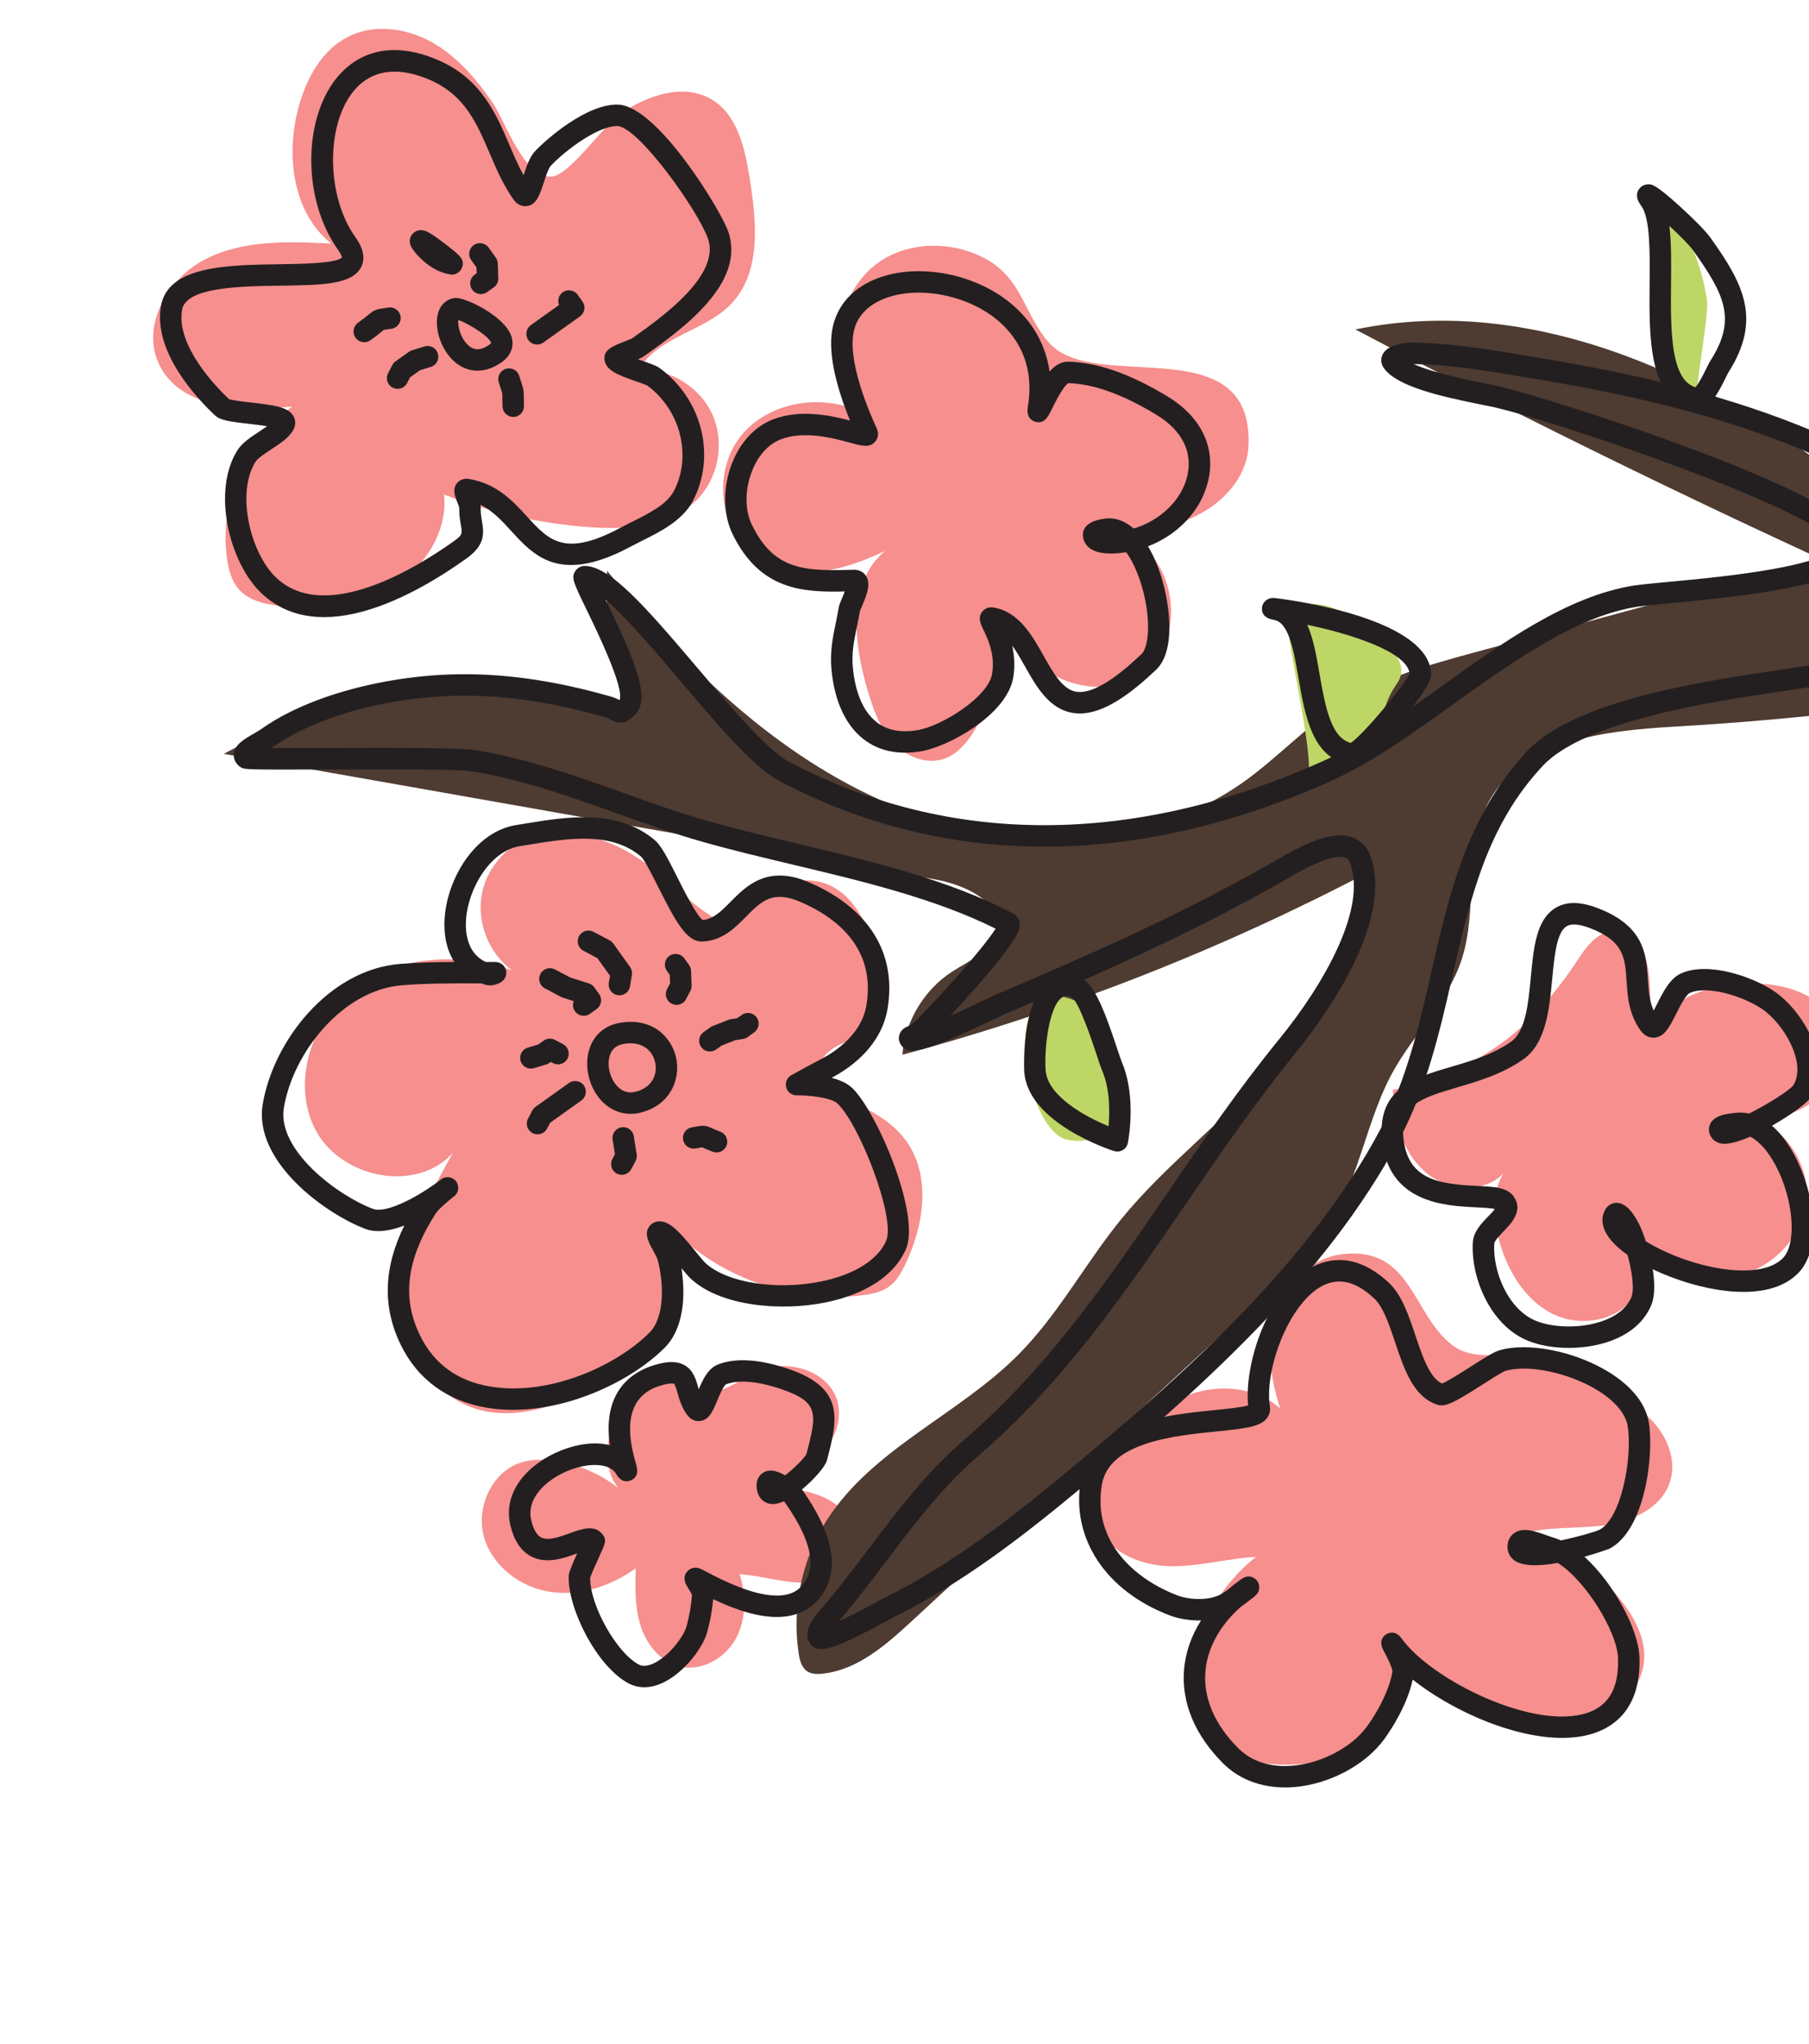 <svg width="77" height="87" viewBox="0 0 77 87" fill="none" xmlns="http://www.w3.org/2000/svg">
<path d="M20.971 4.377C20.272 3.358 19.445 2.389 18.365 1.788C17.285 1.187 15.913 1.006 14.812 1.566C13.694 2.134 13.043 3.343 12.711 4.551C12.153 6.588 12.449 9.049 14.098 10.368C12.283 10.277 10.372 10.206 8.751 11.028C7.129 11.85 5.978 13.899 6.781 15.53C7.713 17.424 10.339 17.503 12.44 17.307C10.434 18.739 9.321 21.329 9.661 23.771C9.727 24.247 9.855 24.737 10.176 25.095C10.62 25.593 11.334 25.734 11.998 25.798C13.593 25.952 15.273 25.806 16.661 25.005C18.049 24.203 19.073 22.643 18.898 21.05C20.89 21.82 22.998 22.291 25.129 22.443C26.727 22.556 28.504 22.423 29.643 21.296C30.572 20.378 30.86 18.871 30.334 17.674C29.808 16.478 28.504 15.671 27.199 15.734C28.001 14.322 29.991 14.112 31.117 12.942C32.409 11.6 32.205 9.462 31.915 7.623C31.713 6.344 31.407 4.903 30.297 4.236C29.123 3.531 27.588 4.045 26.452 4.811C25.712 5.31 24.273 7.416 23.523 7.511C22.326 7.664 21.51 5.164 20.971 4.377Z" fill="#F68F8D"/>
<path d="M37.225 11.3C35.291 12.845 35.237 16.195 37.12 17.803C35.395 16.679 32.827 16.955 31.536 18.558C30.245 20.161 30.645 22.903 32.44 23.91C34.03 24.8 36.031 24.244 37.672 23.452C36.054 24.805 36.326 27.343 36.923 29.364C37.154 30.145 37.424 30.941 37.96 31.554C38.496 32.167 39.362 32.558 40.139 32.315C40.931 32.067 41.398 31.273 41.791 30.543C42.432 29.353 43.083 28.133 43.284 26.797C43.858 29.009 47.018 30.016 48.767 28.544C50.516 27.071 50.062 23.787 47.979 22.843C49.114 22.605 50.271 22.358 51.268 21.766C52.264 21.173 53.087 20.163 53.141 19.005C53.378 13.915 46.651 16.767 44.687 14.626C43.606 13.448 43.538 11.901 41.981 11.033C40.528 10.225 38.551 10.24 37.225 11.3Z" fill="#F68F8D"/>
<path d="M25.991 35.906C25.035 35.518 23.977 35.262 22.971 35.497C21.764 35.778 20.765 36.806 20.518 38.02C20.272 39.234 20.79 40.571 21.791 41.301C19.603 40.556 17.032 40.657 15.153 42.002C13.273 43.347 12.357 46.077 13.441 48.119C14.526 50.16 17.737 50.803 19.273 49.076C18.27 50.872 17.303 52.773 17.199 54.827C17.094 56.881 18.08 59.128 19.994 59.88C21.588 60.506 23.401 59.981 24.938 59.226C26.282 58.565 27.58 57.69 28.367 56.416C29.154 55.141 29.32 53.4 28.458 52.175C30.534 54.356 33.66 55.489 36.652 55.144C37.082 55.095 37.527 55.009 37.871 54.746C38.176 54.513 38.369 54.166 38.535 53.821C39.346 52.133 39.652 49.975 38.513 48.488C37.791 47.546 36.639 47.062 35.555 46.579C35.295 46.463 35.02 46.332 34.87 46.089C34.523 45.527 35.066 44.815 35.655 44.516C36.244 44.216 36.959 44.054 37.33 43.507C37.656 43.024 37.608 42.388 37.531 41.811C37.284 39.928 36.443 37.65 34.551 37.485C33.498 37.393 32.798 38.013 32.058 38.645C30.92 39.617 31.457 39.767 30.284 39.008C28.753 38.017 27.788 36.636 25.991 35.906Z" fill="#F68F8D"/>
<path d="M27.161 59.179C26.503 59.645 26.096 60.406 25.926 61.194C25.733 62.084 25.897 63.165 26.672 63.642C25.849 62.883 24.799 62.373 23.694 62.196C23.18 62.114 22.643 62.103 22.149 62.267C20.924 62.675 20.254 64.174 20.599 65.418C20.945 66.662 22.139 67.567 23.416 67.762C24.692 67.957 26.011 67.517 27.058 66.762C27.037 67.584 27.017 68.425 27.267 69.208C27.517 69.992 28.091 70.722 28.887 70.931C29.811 71.174 30.826 70.625 31.298 69.793C31.771 68.962 31.767 67.924 31.483 67.012C32.395 67.068 33.283 67.371 34.197 67.37C35.111 67.369 36.131 66.942 36.399 66.069C36.652 65.242 36.108 64.34 35.365 63.898C34.622 63.456 33.729 63.366 32.868 63.285C33.611 62.91 34.371 62.523 34.943 61.918C35.515 61.313 35.872 60.435 35.641 59.635C35.316 58.509 33.929 57.967 32.781 58.206C31.798 58.411 31.107 59.257 30.117 59.256C28.954 59.257 28.379 58.318 27.161 59.179Z" fill="#F68F8D"/>
<path d="M57.111 53.392C55.77 53.557 54.684 54.689 54.283 55.978C53.882 57.268 54.071 58.676 54.493 59.959C53.549 59.112 52.132 58.923 50.913 59.274C49.694 59.625 48.657 60.45 47.828 61.411C46.974 62.403 46.285 63.776 46.782 64.987C47.246 66.12 48.588 66.648 49.813 66.67C51.037 66.693 52.238 66.339 53.461 66.274C51.9 67.51 50.858 69.381 50.63 71.359C50.542 72.117 50.581 72.926 50.971 73.582C51.586 74.617 52.895 75.001 54.095 75.093C55.673 75.213 57.365 74.938 58.567 73.908C59.769 72.878 60.277 70.955 59.38 69.651C60.882 71.17 62.785 72.288 64.843 72.861C66.66 73.367 69.079 73.168 69.802 71.426C70.52 69.697 69.02 67.89 67.575 66.7C66.735 66.009 65.781 65.318 64.694 65.321C65.834 64.959 67.066 65.089 68.253 64.938C69.439 64.786 70.724 64.209 71.086 63.069C71.376 62.152 70.96 61.13 70.287 60.443C69.615 59.757 68.723 59.337 67.851 58.932C66.684 58.39 65.556 57.932 64.276 57.751C63.451 57.634 62.559 57.818 61.848 57.286C60.099 55.977 60.107 53.025 57.111 53.392Z" fill="#F68F8D"/>
<path d="M59.289 46.397C59.329 47.653 59.673 48.974 60.596 49.827C61.518 50.681 63.126 50.856 63.994 49.948C63.49 50.761 63.549 51.807 63.791 52.733C64.136 54.046 64.884 55.333 66.1 55.935C67.317 56.538 69.03 56.214 69.657 55.01C70.225 53.919 69.774 52.599 69.318 51.456C69.829 53.165 71.547 54.462 73.329 54.392C75.112 54.322 76.755 52.821 76.896 51.043C77.037 49.265 75.573 47.487 73.793 47.371C75.012 47.807 76.487 47.581 77.409 46.674C78.332 45.766 78.553 44.174 77.782 43.134C77.046 42.139 75.68 41.848 74.443 41.865C72.833 41.887 71.286 42.411 70.273 43.703C70.14 42.585 70.606 39.948 68.864 39.68C67.863 39.526 67.36 40.594 66.868 41.291C64.854 44.144 62.756 45.586 59.289 46.397Z" fill="#F68F8D"/>
<path d="M79.6 21.34C73.459 16.266 65.494 12.412 57.692 14.024C64.194 17.453 70.789 20.706 77.466 23.777C72.579 25.106 67.691 26.434 62.803 27.762C60.83 28.299 58.821 28.851 57.099 29.955C55.598 30.917 54.379 32.26 52.925 33.292C48.642 36.334 42.705 36.288 37.871 34.23C33.037 32.172 29.152 28.373 25.839 24.296C25.727 26.396 26.087 28.52 26.884 30.467C21.2 28.631 14.772 29.233 9.526 32.091C19.606 33.87 29.687 35.649 39.767 37.429C41.034 37.652 42.665 38.366 42.416 39.628C42.246 40.491 41.274 40.88 40.535 41.356C39.335 42.128 38.526 43.476 38.409 44.897C45.335 43.034 52.053 40.395 58.396 37.048C57.596 40.236 56.023 43.228 53.851 45.696C51.94 47.866 49.586 49.624 47.754 51.862C46.222 53.733 45.075 55.916 43.376 57.636C40.827 60.218 37.136 61.659 35.189 64.72C34.132 66.383 33.7 68.432 33.995 70.38C34.038 70.668 34.116 70.983 34.358 71.144C34.543 71.267 34.782 71.27 35.002 71.247C36.502 71.092 37.721 70.015 38.828 68.991C43.815 64.378 48.803 59.764 53.79 55.151C54.88 54.143 55.985 53.117 56.75 51.845C57.904 49.929 58.2 47.602 59.279 45.643C60.181 44.007 61.612 42.656 62.203 40.884C62.935 38.686 62.274 36.114 63.395 34.087C64.835 31.484 68.344 31.102 71.314 30.929C82.129 30.302 92.866 28.352 103.212 25.138C104.043 24.88 104.907 24.593 105.52 23.973C106.894 22.582 106.406 20.251 105.604 18.467C104.832 16.75 104.598 13.392 102.555 13.755C100.036 14.204 97.38 15.736 94.828 16.378C92.157 17.049 89.454 17.596 86.807 18.362C86.083 18.571 79.656 21.387 79.6 21.34Z" fill="#4E3B31"/>
<path d="M72.224 17.002C71.636 16.257 71.189 15.402 70.915 14.494C70.53 13.223 69.8 9.678 70.855 8.743C71.876 9.771 72.439 11.353 72.658 12.768C72.754 13.393 72.1 16.846 72.224 17.002Z" fill="#BED665"/>
<path d="M59.253 27.645C59.502 27.962 59.724 28.36 59.625 28.752C59.571 28.965 59.428 29.143 59.311 29.33C58.949 29.91 58.827 30.605 58.537 31.224C57.988 32.392 56.801 33.236 55.517 33.37C56.277 33.291 54.616 26.889 54.839 26.391C55.616 24.657 58.486 26.672 59.253 27.645Z" fill="#BED665"/>
<path d="M45.429 48.517C43.629 48.159 42.412 41.324 45.628 42.544C47.893 43.403 48.619 49.151 45.429 48.517Z" fill="#BED665"/>
<path d="M68.162 57.205C69.192 56.934 69.934 56.37 70.272 55.593C70.451 55.182 70.44 54.604 70.348 54.031C72.276 54.947 75.241 55.58 76.57 54.163C77.551 53.116 77.249 50.812 76.39 49.19C76.106 48.654 75.778 48.226 75.424 47.92C76.227 47.466 76.956 46.931 77.114 46.67C78.009 45.196 76.755 43.029 75.499 42.184C74.592 41.575 72.71 40.917 71.551 41.438C71.079 41.65 70.785 42.237 70.525 42.755C70.486 42.834 70.438 42.929 70.39 43.019C70.204 42.609 70.175 42.166 70.145 41.702C70.074 40.628 69.995 39.411 67.989 38.651C67.243 38.368 66.656 38.37 66.195 38.657C65.391 39.157 65.279 40.335 65.16 41.582C65.052 42.726 64.939 43.908 64.313 44.347C63.531 44.895 62.632 45.159 61.763 45.414C60.233 45.862 58.651 46.326 58.82 48.436C59.042 51.211 61.495 51.329 62.812 51.393C63.087 51.406 63.445 51.423 63.628 51.466C63.559 51.56 63.431 51.693 63.345 51.781C63.05 52.086 62.715 52.432 62.69 52.894C62.607 54.411 63.437 56.379 64.97 57.045C65.736 57.378 66.826 57.469 67.816 57.282C67.935 57.26 68.05 57.234 68.162 57.205ZM69.277 53.42C69.468 54.111 69.579 54.898 69.435 55.229C69.098 56.005 68.17 56.286 67.647 56.386C66.84 56.538 65.932 56.468 65.334 56.208C64.181 55.707 63.537 54.123 63.602 52.943C63.608 52.822 63.845 52.578 64.001 52.416C64.322 52.085 64.858 51.531 64.429 50.931C64.153 50.544 63.609 50.518 62.857 50.482C61.175 50.401 59.877 50.193 59.73 48.363C59.626 47.051 60.4 46.765 62.02 46.29C62.916 46.027 63.932 45.729 64.837 45.095C65.809 44.414 65.947 42.956 66.07 41.669C66.162 40.698 66.257 39.694 66.678 39.432C66.878 39.306 67.211 39.332 67.666 39.504C69.123 40.057 69.17 40.772 69.235 41.762C69.277 42.417 69.326 43.159 69.828 43.862C70.037 44.155 70.289 44.181 70.421 44.171C70.855 44.137 71.069 43.708 71.342 43.164C71.495 42.859 71.75 42.349 71.926 42.27C72.693 41.923 74.227 42.429 74.99 42.942C75.918 43.565 76.913 45.244 76.334 46.197C76.155 46.434 75.225 47.014 74.449 47.403C74.234 47.354 74.015 47.347 73.795 47.381C73.296 47.43 73.014 47.538 72.858 47.741C72.763 47.864 72.723 48.016 72.747 48.167C72.788 48.428 72.983 48.624 73.254 48.677C73.534 48.733 73.993 48.604 74.498 48.386C74.876 48.577 75.258 49.003 75.584 49.618C76.339 51.043 76.492 52.912 75.905 53.539C75.012 54.492 72.465 54.081 70.617 53.154C70.402 53.046 70.215 52.941 70.053 52.84C69.953 52.533 69.852 52.281 69.778 52.131C69.572 51.711 69.238 51.209 68.818 51.203C68.608 51.2 68.419 51.314 68.316 51.51C68.14 51.842 68.028 52.528 69.249 53.4C69.258 53.407 69.268 53.413 69.277 53.42Z" fill="#231F20"/>
<path d="M19.35 11.674C19.494 11.636 19.618 11.528 19.669 11.381C19.787 11.043 19.571 10.873 19.049 10.462C18.89 10.337 18.495 10.033 18.252 9.898C17.849 9.675 17.625 9.876 17.548 9.972C17.279 10.307 17.578 10.644 17.756 10.846C17.99 11.11 18.483 11.57 19.158 11.682C19.223 11.693 19.289 11.69 19.35 11.674ZM18.098 10.543L18.096 10.544L18.098 10.543Z" fill="#231F20"/>
<path d="M21.963 17.733C22.165 17.68 22.31 17.494 22.303 17.277C22.298 17.097 22.297 16.977 22.296 16.891C22.293 16.622 22.285 16.573 22.199 16.31C22.175 16.237 22.143 16.14 22.101 16.002C22.027 15.761 21.776 15.627 21.53 15.7C21.29 15.774 21.154 16.03 21.229 16.271C21.273 16.416 21.306 16.517 21.331 16.593C21.382 16.747 21.382 16.747 21.383 16.899C21.384 16.99 21.385 17.116 21.391 17.306C21.399 17.558 21.61 17.756 21.862 17.747C21.897 17.747 21.931 17.741 21.963 17.733Z" fill="#231F20"/>
<path d="M23.868 45.293C23.987 45.262 24.093 45.183 24.155 45.065C24.273 44.843 24.188 44.566 23.965 44.449L23.621 44.266C23.468 44.185 23.282 44.198 23.142 44.298L22.919 44.458L22.463 44.598C22.222 44.672 22.087 44.927 22.161 45.168C22.235 45.409 22.494 45.541 22.731 45.47L23.258 45.309C23.305 45.294 23.349 45.272 23.389 45.243L23.444 45.205L23.539 45.255C23.644 45.311 23.761 45.321 23.868 45.293Z" fill="#231F20"/>
<path d="M72.397 17.398C72.831 17.285 73.148 16.709 73.48 16.029C73.516 15.954 73.544 15.895 73.562 15.864C75.031 13.572 74.172 12.033 72.797 10.108C72.581 9.805 72.002 9.24 71.532 8.811C70.442 7.817 70.293 7.831 70.106 7.849C69.944 7.865 69.788 7.975 69.721 8.123C69.596 8.397 69.772 8.642 69.866 8.774C70.24 9.298 70.227 10.696 70.215 12.048C70.193 14.408 70.168 17.083 72.128 17.409C72.223 17.425 72.312 17.421 72.397 17.398ZM71.055 9.614C71.486 10.014 71.912 10.439 72.054 10.639C73.437 12.575 73.925 13.608 72.792 15.376C72.758 15.428 72.725 15.495 72.659 15.629C72.441 16.076 72.276 16.363 72.167 16.484C71.089 16.166 71.11 13.987 71.127 12.057C71.136 11.15 71.144 10.311 71.055 9.614Z" fill="#231F20"/>
<path d="M26.481 42.355C26.649 42.311 26.785 42.172 26.815 41.989L26.896 41.502C26.916 41.383 26.888 41.26 26.818 41.162L26.108 40.169C26.067 40.111 26.013 40.064 25.951 40.031L25.261 39.666C25.038 39.548 24.762 39.633 24.645 39.856C24.526 40.078 24.611 40.355 24.834 40.472L25.428 40.787L25.965 41.538L25.915 41.838C25.873 42.087 26.041 42.322 26.29 42.364C26.356 42.375 26.421 42.371 26.481 42.355Z" fill="#231F20"/>
<path d="M67.638 73.843C67.717 73.822 67.794 73.799 67.869 73.773C68.78 73.465 69.851 72.657 69.783 70.554C69.744 69.331 68.674 67.391 67.442 66.268C68.045 66.099 68.493 65.933 68.504 65.928C70.015 65.145 70.406 61.976 70.184 60.568C70.058 59.772 69.477 59.03 68.505 58.424C67.047 57.514 65.023 57.118 63.803 57.487C63.575 57.558 63.226 57.777 62.629 58.158C62.246 58.403 61.626 58.799 61.379 58.895C60.85 58.65 60.543 57.732 60.245 56.843C59.963 55.999 59.67 55.125 59.122 54.612C57.765 53.339 56.589 53.544 55.841 53.94C53.958 54.937 52.953 58.052 53.127 59.826C52.848 59.911 52.23 59.972 51.715 60.024C49.605 60.236 46.415 60.557 45.998 63.056C45.592 65.496 47.081 67.737 49.792 68.766C50.155 68.903 50.632 68.991 51.123 68.979C50.708 69.633 50.46 70.342 50.399 71.073C50.283 72.48 50.858 73.861 52.063 75.066C52.807 75.81 53.876 76.169 55.072 76.075C56.571 75.957 58.115 75.139 58.916 74.039C59.209 73.635 59.888 72.613 60.132 71.498C62.094 73.052 65.418 74.426 67.638 73.843ZM66.304 66.532C67.483 67.264 68.835 69.455 68.871 70.584C68.912 71.84 68.489 72.6 67.577 72.909C65.278 73.691 60.899 71.48 59.667 69.756C59.392 69.371 59.09 69.516 59.005 69.57C58.868 69.656 58.672 69.861 58.897 70.276C59.235 70.9 59.27 71.1 59.27 71.157C59.156 71.837 58.747 72.72 58.178 73.503C57.535 74.385 56.229 75.069 55.001 75.165C54.346 75.217 53.417 75.129 52.709 74.421C51.699 73.412 51.215 72.28 51.309 71.149C51.391 70.155 51.919 69.198 52.811 68.403C52.872 68.36 52.937 68.313 53.004 68.263C53.467 67.918 53.591 67.826 53.6 67.582C53.606 67.408 53.513 67.246 53.359 67.164C53.106 67.027 52.898 67.175 52.81 67.239C52.611 67.381 52.423 67.53 52.246 67.684C52.107 67.782 51.975 67.867 51.895 67.903C51.353 68.148 50.59 68.093 50.116 67.913C48.297 67.223 46.496 65.624 46.899 63.207C47.201 61.395 49.972 61.116 51.807 60.932C53.042 60.808 53.648 60.732 53.927 60.37C54.036 60.229 54.081 60.054 54.053 59.879C54.053 59.879 54.053 59.879 54.053 59.879C53.806 58.317 54.856 55.494 56.268 54.746C56.984 54.367 57.713 54.541 58.498 55.278C58.878 55.634 59.134 56.396 59.38 57.133C59.765 58.284 60.163 59.473 61.185 59.797C61.538 59.909 61.948 59.676 63.121 58.927C63.468 58.706 63.943 58.402 64.072 58.36C65.039 58.063 66.807 58.44 68.023 59.198C68.753 59.654 69.201 60.191 69.283 60.71C69.491 62.029 69.017 64.635 68.085 65.118C67.861 65.221 67.136 65.428 66.438 65.572C66.327 65.521 66.217 65.479 66.109 65.449C66.027 65.425 65.929 65.39 65.825 65.353C65.356 65.186 64.871 65.013 64.498 65.233C64.325 65.335 64.211 65.504 64.177 65.711C64.129 65.998 64.233 66.258 64.462 66.425C64.829 66.693 65.562 66.663 66.304 66.532ZM53.151 60.02C53.151 60.02 53.151 60.021 53.151 60.021L53.151 60.021C53.151 60.021 53.151 60.02 53.151 60.02Z" fill="#231F20"/>
<path d="M20.712 15.728C20.93 15.671 21.149 15.566 21.362 15.414C21.77 15.122 21.914 14.691 21.747 14.262C21.422 13.426 19.772 12.634 19.36 12.684C18.998 12.728 18.726 12.989 18.632 13.381C18.48 14.012 18.804 15.049 19.513 15.527C19.877 15.772 20.292 15.838 20.712 15.728ZM20.903 14.612C20.898 14.613 20.88 14.637 20.832 14.671C20.358 15.009 20.084 14.842 19.919 14.687C19.581 14.367 19.473 13.838 19.51 13.622C19.96 13.775 20.874 14.352 20.903 14.612C20.903 14.612 20.903 14.612 20.903 14.612ZM19.415 13.137L19.413 13.138L19.415 13.137Z" fill="#231F20"/>
<path d="M25.268 23.917C25.739 23.793 26.274 23.578 26.888 23.245C27.028 23.17 27.182 23.093 27.342 23.013C28.101 22.635 29.046 22.164 29.486 21.335C30.497 19.424 29.89 16.987 28.074 15.666C27.946 15.573 27.754 15.504 27.396 15.379C27.331 15.356 27.245 15.326 27.154 15.293C27.273 15.245 27.343 15.212 27.402 15.17L27.515 15.09C29.005 14.028 31.777 12.052 30.992 9.843C30.666 8.927 27.972 4.492 26.297 4.453C24.968 4.422 23.264 5.916 22.771 6.441C22.545 6.683 22.412 7.076 22.286 7.461C22.062 7.058 21.876 6.622 21.683 6.169C21.119 4.85 20.48 3.354 18.666 2.566C16.266 1.522 14.919 2.589 14.329 3.318C12.868 5.124 12.893 8.538 14.384 10.626C14.527 10.827 14.55 10.93 14.553 10.96C14.328 11.214 12.821 11.235 11.916 11.248C9.675 11.279 7.135 11.315 6.848 13.041C6.525 14.978 8.353 16.934 9.154 17.684C9.377 17.894 9.773 17.947 10.576 18.04C10.802 18.066 11.116 18.102 11.369 18.145C11.26 18.222 11.141 18.3 11.049 18.361C10.687 18.599 10.312 18.845 10.116 19.152C9.005 20.885 9.75 23.961 11.14 25.264C13.634 27.602 17.663 25.339 19.844 23.782C20.626 23.224 20.613 22.75 20.516 22.19C20.486 22.017 20.455 21.838 20.46 21.618C20.461 21.576 20.458 21.534 20.453 21.491C20.976 21.745 21.361 22.167 21.763 22.606C22.543 23.461 23.406 24.406 25.268 23.917ZM26.891 14.414C26.848 14.434 26.739 14.476 26.658 14.507C26.081 14.73 25.664 14.891 25.734 15.336C25.802 15.77 26.296 15.963 27.096 16.241C27.263 16.299 27.491 16.379 27.55 16.413C28.965 17.443 29.466 19.421 28.679 20.909C28.377 21.479 27.611 21.86 26.936 22.197C26.765 22.281 26.602 22.363 26.454 22.443C24.042 23.748 23.368 23.011 22.437 21.992C21.835 21.334 21.153 20.587 19.957 20.388C19.758 20.355 19.57 20.422 19.452 20.569C19.244 20.827 19.366 21.132 19.464 21.378C19.492 21.447 19.538 21.562 19.547 21.61C19.541 21.914 19.583 22.154 19.617 22.347C19.682 22.723 19.69 22.771 19.313 23.041C17.741 24.163 13.859 26.562 11.764 24.599C10.658 23.562 10.032 20.974 10.884 19.646C10.976 19.502 11.294 19.293 11.55 19.125C11.98 18.842 12.386 18.575 12.527 18.203C12.591 18.035 12.574 17.851 12.481 17.699C12.258 17.331 11.71 17.253 10.681 17.134C10.364 17.098 9.895 17.044 9.746 16.99C9.172 16.446 7.495 14.707 7.748 13.192C7.91 12.218 10.233 12.185 11.929 12.161C13.708 12.136 14.993 12.118 15.373 11.367C15.555 11.007 15.472 10.579 15.127 10.096L14.755 10.361L15.127 10.096C13.896 8.373 13.853 5.358 15.039 3.893C15.786 2.97 16.915 2.8 18.302 3.403C19.783 4.047 20.298 5.253 20.844 6.529C21.128 7.195 21.423 7.884 21.862 8.499C22.071 8.792 22.333 8.787 22.436 8.771C22.838 8.711 22.973 8.3 23.142 7.78C23.217 7.552 23.342 7.168 23.437 7.066C24.1 6.36 25.491 5.349 26.276 5.366C27.166 5.387 29.704 8.948 30.132 10.15C30.687 11.709 28.187 13.491 26.985 14.347L26.891 14.414ZM19.547 21.597C19.547 21.598 19.547 21.598 19.547 21.599C19.547 21.598 19.547 21.598 19.547 21.597ZM26.875 14.425L26.872 14.428C26.873 14.427 26.874 14.426 26.875 14.425ZM14.553 10.969L14.552 10.97L14.553 10.969Z" fill="#231F20"/>
<path d="M22.996 48.272C23.116 48.241 23.222 48.162 23.284 48.044L23.416 47.795L24.747 46.844C24.951 46.698 24.999 46.413 24.852 46.208C24.706 46.002 24.421 45.955 24.216 46.102L22.797 47.115C22.739 47.156 22.692 47.21 22.659 47.273L22.477 47.618C22.359 47.84 22.444 48.116 22.667 48.234C22.772 48.29 22.89 48.3 22.996 48.272Z" fill="#231F20"/>
<path d="M20.585 12.505C20.637 12.491 20.688 12.467 20.734 12.434L21.018 12.232C21.142 12.143 21.214 11.998 21.209 11.845L21.189 11.217C21.186 11.128 21.156 11.041 21.104 10.967L20.8 10.542C20.653 10.336 20.368 10.29 20.163 10.435C19.958 10.582 19.911 10.867 20.057 11.072L20.281 11.385L20.289 11.631L20.204 11.692C19.999 11.838 19.951 12.123 20.098 12.328C20.211 12.487 20.407 12.551 20.585 12.505Z" fill="#231F20"/>
<path d="M24.962 43.227C25.015 43.213 25.065 43.189 25.112 43.156L25.395 42.953C25.6 42.807 25.648 42.522 25.501 42.317L25.299 42.033C25.241 41.953 25.159 41.893 25.065 41.863L24.273 41.612L23.621 41.267C23.397 41.149 23.122 41.234 23.004 41.457C22.886 41.679 22.971 41.956 23.194 42.074L23.883 42.438C23.907 42.451 23.932 42.462 23.958 42.47L24.422 42.617C24.367 42.756 24.381 42.919 24.475 43.05C24.588 43.209 24.785 43.273 24.962 43.227Z" fill="#231F20"/>
<path d="M17.039 16.538C17.158 16.506 17.264 16.427 17.326 16.309L17.458 16.06L17.878 15.76L18.334 15.62C18.575 15.546 18.71 15.291 18.636 15.05C18.562 14.809 18.315 14.673 18.065 14.748L17.538 14.91C17.491 14.925 17.447 14.946 17.407 14.975L16.84 15.38C16.782 15.421 16.735 15.475 16.702 15.538L16.52 15.882C16.402 16.105 16.487 16.381 16.709 16.499C16.815 16.555 16.932 16.566 17.039 16.538Z" fill="#231F20"/>
<path d="M28.913 42.76C29.033 42.729 29.139 42.65 29.201 42.532L29.383 42.188C29.42 42.118 29.438 42.039 29.436 41.96L29.416 41.332C29.413 41.242 29.383 41.154 29.331 41.081L29.128 40.797C28.982 40.592 28.696 40.545 28.491 40.692C28.286 40.838 28.239 41.123 28.386 41.328L28.508 41.499L28.52 41.868L28.394 42.106C28.276 42.329 28.362 42.605 28.584 42.722C28.689 42.778 28.807 42.788 28.913 42.76Z" fill="#231F20"/>
<path d="M30.615 49.042C30.753 49.006 30.872 48.906 30.926 48.763C31.015 48.527 30.897 48.264 30.661 48.175C30.481 48.106 30.376 48.059 30.299 48.024C30.048 47.911 29.953 47.9 29.662 47.953C29.609 47.962 29.543 47.974 29.455 47.988C29.204 48.028 29.036 48.261 29.076 48.51C29.115 48.759 29.349 48.929 29.598 48.889C29.694 48.874 29.767 48.861 29.824 48.851C29.849 48.846 29.869 48.842 29.887 48.839C29.898 48.844 29.91 48.85 29.924 48.856C30.007 48.893 30.132 48.949 30.338 49.027C30.43 49.063 30.526 49.066 30.615 49.042Z" fill="#231F20"/>
<path d="M27.849 71.767C27.952 71.74 28.055 71.704 28.16 71.658C29.073 71.256 29.921 70.171 30.11 69.448C30.239 68.955 30.32 68.504 30.355 68.075C30.9 68.333 31.54 68.593 32.177 68.731C33.944 69.114 34.763 68.35 35.138 67.641C35.706 66.568 35.369 65.143 34.135 63.404C34.67 62.966 35.133 62.414 35.196 62.173C35.644 60.461 35.998 59.109 33.586 58.282C32.334 57.853 31.314 57.789 30.555 58.087C30.148 58.247 29.926 58.702 29.742 59.137C29.733 59.108 29.725 59.078 29.716 59.048C29.618 58.704 29.506 58.315 29.121 58.106C28.806 57.935 28.408 57.938 27.832 58.115C26.939 58.39 25.625 59.192 25.958 61.52C25.379 61.373 24.653 61.44 23.889 61.741C22.552 62.267 21.365 63.462 21.727 64.942C21.884 65.585 22.177 66.025 22.598 66.25C23.255 66.602 24.013 66.327 24.568 66.125C24.277 66.77 24.21 66.959 24.207 67.113C24.174 68.492 25.406 70.945 26.759 71.661C27.087 71.834 27.459 71.869 27.849 71.767ZM29.454 67.889C29.428 68.298 29.354 68.732 29.227 69.216C29.111 69.66 28.457 70.53 27.793 70.822C27.427 70.982 27.246 70.886 27.186 70.854C26.241 70.353 25.113 68.337 25.119 67.168C25.163 67.019 25.377 66.55 25.494 66.292C25.774 65.676 25.825 65.565 25.662 65.338C25.331 64.875 24.762 65.083 24.26 65.265C23.845 65.417 23.328 65.605 23.028 65.445C22.846 65.348 22.707 65.106 22.614 64.725C22.383 63.779 23.256 62.971 24.224 62.589C25.119 62.237 25.976 62.3 26.221 62.736C26.445 63.137 26.737 63.066 26.852 63.018C27.105 62.91 27.181 62.68 27.077 62.334C26.521 60.493 26.866 59.367 28.101 58.987C28.561 58.845 28.682 58.906 28.686 58.908C28.735 58.934 28.8 59.162 28.839 59.298C28.916 59.566 29.011 59.899 29.236 60.215C29.432 60.489 29.671 60.505 29.796 60.491C30.184 60.448 30.344 60.066 30.528 59.624C30.612 59.422 30.786 59.002 30.899 58.931C31.435 58.72 32.264 58.794 33.29 59.145C34.89 59.694 34.767 60.211 34.323 61.907C34.209 62.099 33.787 62.516 33.419 62.806C33.146 62.644 32.836 62.536 32.571 62.645C32.467 62.688 32.133 62.869 32.217 63.405C32.275 63.77 32.525 64.008 32.869 64.025C33.017 64.032 33.188 63.986 33.368 63.905C33.373 63.91 33.378 63.914 33.382 63.919C34.407 65.359 34.727 66.468 34.332 67.214C34.118 67.618 33.681 68.123 32.371 67.839C31.441 67.637 30.453 67.114 29.862 66.801C29.603 66.664 29.378 66.759 29.264 66.881C29.011 67.153 29.197 67.454 29.309 67.633C29.348 67.697 29.427 67.824 29.454 67.889ZM29.456 67.848C29.456 67.848 29.456 67.848 29.456 67.849C29.456 67.848 29.456 67.848 29.456 67.848ZM33.371 63.904C33.371 63.905 33.372 63.906 33.373 63.907C33.372 63.906 33.371 63.905 33.371 63.904Z" fill="#231F20"/>
<path d="M27.307 47.351C28.528 47.031 28.973 45.95 28.781 45.038C28.592 44.144 27.759 43.295 26.376 43.542C25.748 43.654 25.294 44.04 25.096 44.628C24.852 45.351 25.055 46.262 25.589 46.844C26.031 47.326 26.641 47.515 27.264 47.363C27.279 47.359 27.293 47.355 27.307 47.351ZM26.537 44.44C27.379 44.29 27.791 44.77 27.888 45.227C27.992 45.721 27.776 46.296 27.047 46.476C26.745 46.55 26.481 46.466 26.262 46.227C25.952 45.89 25.823 45.328 25.96 44.92C26.051 44.65 26.241 44.492 26.537 44.44Z" fill="#231F20"/>
<path d="M35.306 70.145C35.798 70.015 36.578 69.644 37.885 68.922C37.953 68.885 38 68.859 38.019 68.849C40.904 67.437 43.497 65.426 45.868 63.463C50.841 59.345 56.412 54.452 59.578 48.47C60.744 46.269 61.291 43.878 61.819 41.565C62.575 38.261 63.288 35.14 65.669 32.6C67.48 30.669 72.918 29.861 75.84 29.428C76.212 29.372 76.554 29.322 76.857 29.274C78.727 28.979 80.67 28.735 82.728 28.476C88.848 27.707 95.177 26.912 100.471 24.664C100.769 24.538 101.251 24.397 101.809 24.234C103.893 23.627 106.746 22.795 107.066 20.874C107.21 20.008 106.741 18.519 106.16 16.805C105.986 16.291 105.836 15.848 105.785 15.615C105.771 15.553 105.734 15.329 105.694 15.091C105.262 12.489 105.183 12.33 104.764 12.28C104.272 12.222 103.743 12.322 103.277 12.561C100.867 13.794 98.562 14.644 96.122 15.543C95.089 15.924 94.021 16.318 92.932 16.747C91.919 17.146 90.936 17.58 89.985 17.999C87.566 19.067 85.281 20.076 82.652 20.49C81.681 20.643 79.716 19.635 78.415 18.968C77.867 18.686 77.393 18.444 77.021 18.289C73.877 16.99 70.31 16.035 65.796 15.282C65.579 15.246 65.358 15.208 65.133 15.17C63.525 14.896 61.703 14.587 60.088 14.587C59.988 14.587 59.102 14.6 58.856 15.078C58.758 15.269 58.776 15.491 58.906 15.673C59.46 16.449 61.274 16.867 63.085 17.23C63.328 17.278 63.531 17.319 63.672 17.352C66.546 18.03 77.088 21.634 78.157 23.131C78.189 23.175 78.223 23.233 78.209 23.264C78.171 23.348 77.858 23.792 75.495 24.219C73.991 24.491 72.251 24.655 70.981 24.774C70.336 24.834 69.826 24.882 69.541 24.927C66.724 25.372 63.974 27.341 61.314 29.246C59.567 30.497 57.916 31.678 56.313 32.399C48.257 36.025 40.4 36.036 33.592 32.432C32.66 31.938 31.153 30.162 29.697 28.444C27.422 25.761 25.974 24.116 24.898 24.09C24.738 24.087 24.574 24.174 24.488 24.308C24.307 24.59 24.397 24.777 24.986 25.991C25.385 26.812 26.595 29.303 26.37 29.796C26.369 29.797 26.368 29.798 26.367 29.799C26.273 29.751 26.142 29.691 25.964 29.64C22.135 28.556 18.928 28.417 15.565 29.188C14.54 29.423 12.601 29.976 11.105 31.045C11.041 31.091 10.934 31.152 10.822 31.218C10.385 31.469 9.972 31.706 9.951 32.118C9.94 32.32 10.035 32.509 10.211 32.637C10.387 32.765 10.39 32.767 13.903 32.755C16.267 32.747 19.504 32.735 20.131 32.84C22.251 33.193 24.165 33.877 26.19 34.6C27.403 35.034 28.658 35.482 29.951 35.848C31.141 36.185 32.382 36.481 33.697 36.794C36.709 37.512 39.82 38.253 42.379 39.533C41.771 40.491 39.265 43.261 38.761 43.64C38.746 43.647 38.73 43.653 38.714 43.659C38.58 43.712 38.356 43.8 38.281 44.054C38.237 44.202 38.264 44.361 38.356 44.49C38.679 44.94 39.279 44.84 42.404 43.342C42.59 43.253 42.723 43.188 42.777 43.166C46.6 41.542 50.664 39.767 54.64 37.488L54.796 37.397C55.258 37.127 56.666 36.303 57.259 36.508C57.325 36.531 57.399 36.573 57.454 36.712C58.206 38.621 56.393 41.853 54.445 44.241C52.719 46.356 51.195 48.582 49.722 50.736C47.082 54.594 44.588 58.238 41.024 61.307C39.439 62.671 38.179 64.338 36.959 65.95C36.346 66.76 35.712 67.599 35.057 68.368L35.006 68.426C34.694 68.78 34.111 69.439 34.486 69.963C34.638 70.175 34.847 70.265 35.306 70.145ZM69.927 29.612C67.9 30.145 66.022 30.889 65.003 31.976C62.453 34.696 61.679 38.085 60.929 41.362C60.414 43.617 59.881 45.948 58.772 48.043C55.684 53.876 50.191 58.698 45.286 62.76C42.958 64.687 40.418 66.659 37.615 68.031C37.596 68.04 37.536 68.073 37.444 68.123C36.621 68.578 36.067 68.854 35.696 69.023L35.752 68.959C36.424 68.17 37.066 67.32 37.688 66.499C38.878 64.925 40.109 63.298 41.62 61.997C45.274 58.85 47.918 54.986 50.475 51.25C51.938 49.112 53.45 46.902 55.152 44.816C56.176 43.56 59.431 39.24 58.303 36.376C58.162 36.017 57.904 35.765 57.558 35.645C56.688 35.344 55.495 35.93 54.335 36.608L54.187 36.695C50.254 38.949 46.218 40.712 42.42 42.325C42.361 42.35 42.214 42.42 42.01 42.518C41.375 42.822 40.864 43.058 40.452 43.24C40.809 42.858 41.194 42.432 41.54 42.037C43.443 39.86 43.42 39.522 43.407 39.32C43.395 39.138 43.294 38.979 43.137 38.896C40.415 37.455 37.107 36.667 33.908 35.905C32.603 35.594 31.371 35.301 30.199 34.969C28.936 34.612 27.696 34.168 26.497 33.74C24.523 33.035 22.482 32.306 20.281 31.939C19.63 31.83 17.117 31.83 13.9 31.842C13.052 31.845 12.188 31.848 11.55 31.845C11.58 31.826 11.609 31.806 11.636 31.787C12.634 31.074 14.14 30.451 15.768 30.078C18.974 29.342 22.042 29.478 25.715 30.518C25.84 30.553 25.921 30.595 25.999 30.636C26.408 30.848 26.691 30.787 27.044 30.412C27.662 29.752 27.137 28.332 25.807 25.592C25.797 25.571 25.786 25.549 25.776 25.528C26.695 26.314 27.981 27.831 29 29.034C30.582 30.899 32.077 32.662 33.165 33.238C40.23 36.979 48.365 36.976 56.688 33.231C58.373 32.472 60.059 31.265 61.844 29.988C64.419 28.145 67.081 26.24 69.683 25.828C69.94 25.788 70.437 25.741 71.066 25.682C75.725 25.245 78.524 24.771 79.039 23.642C79.127 23.449 79.226 23.057 78.9 22.6C77.475 20.605 65.887 16.936 63.881 16.463C63.733 16.428 63.519 16.385 63.263 16.334C62.581 16.197 61.025 15.886 60.175 15.499C61.692 15.51 63.437 15.807 64.98 16.069C65.206 16.107 65.428 16.145 65.646 16.181C70.09 16.922 73.594 17.86 76.672 19.132C77.01 19.272 77.468 19.507 77.998 19.779C79.571 20.586 81.529 21.59 82.794 21.39C85.539 20.957 87.878 19.925 90.353 18.833C91.296 18.417 92.27 17.987 93.266 17.595C94.346 17.17 95.409 16.778 96.437 16.399C98.904 15.489 101.234 14.631 103.693 13.372C103.693 13.372 103.693 13.372 103.693 13.372C103.916 13.257 104.167 13.19 104.407 13.178C104.531 13.657 104.717 14.775 104.794 15.24C104.847 15.559 104.876 15.729 104.893 15.809C104.955 16.091 105.105 16.535 105.296 17.098C105.665 18.188 106.284 20.013 106.166 20.723C105.94 22.079 103.3 22.848 101.554 23.357C100.968 23.528 100.462 23.676 100.115 23.823C94.937 26.021 88.673 26.809 82.615 27.57C80.549 27.829 78.599 28.074 76.715 28.372C76.415 28.419 76.075 28.469 75.705 28.524C74.091 28.765 71.936 29.085 69.927 29.612Z" fill="#231F20"/>
<path d="M22.977 14.653C23.029 14.639 23.079 14.616 23.126 14.583L24.686 13.468C24.785 13.398 24.851 13.291 24.871 13.172C24.891 13.053 24.863 12.93 24.792 12.832L24.59 12.548C24.443 12.343 24.158 12.296 23.953 12.442C23.778 12.567 23.718 12.792 23.795 12.983L22.595 13.84C22.39 13.986 22.343 14.271 22.489 14.477C22.603 14.635 22.799 14.7 22.977 14.653Z" fill="#231F20"/>
<path d="M26.583 49.995C26.702 49.964 26.808 49.885 26.87 49.767L27.053 49.423C27.099 49.335 27.116 49.236 27.1 49.138L26.979 48.368C26.94 48.119 26.706 47.949 26.457 47.988C26.206 48.028 26.038 48.261 26.077 48.51L26.175 49.13L26.064 49.34C25.946 49.563 26.031 49.839 26.253 49.957C26.359 50.012 26.476 50.023 26.583 49.995Z" fill="#231F20"/>
<path d="M15.62 14.552C15.672 14.538 15.723 14.514 15.769 14.481C16.037 14.29 16.186 14.167 16.275 14.093C16.299 14.073 16.318 14.057 16.334 14.044C16.363 14.039 16.414 14.031 16.463 14.024C16.519 14.016 16.586 14.006 16.67 13.993C16.917 13.954 17.089 13.72 17.049 13.471C17.01 13.222 16.776 13.052 16.527 13.092C16.448 13.104 16.385 13.113 16.332 13.121C16.014 13.167 15.931 13.193 15.693 13.39C15.608 13.46 15.48 13.566 15.239 13.739C15.034 13.885 14.987 14.17 15.133 14.375C15.246 14.534 15.442 14.598 15.62 14.552Z" fill="#231F20"/>
<path d="M30.332 44.746C30.384 44.733 30.435 44.709 30.481 44.676L30.719 44.506L31.289 44.282L31.625 44.229C31.695 44.218 31.761 44.191 31.819 44.15L32.102 43.947C32.308 43.8 32.355 43.515 32.208 43.31C32.062 43.105 31.776 43.058 31.572 43.204L31.376 43.344L31.097 43.388C31.065 43.393 31.032 43.402 31.001 43.414L30.333 43.678C30.298 43.692 30.265 43.709 30.235 43.731L29.951 43.934C29.746 44.08 29.698 44.365 29.845 44.571C29.958 44.729 30.154 44.793 30.332 44.746Z" fill="#231F20"/>
<path d="M57.686 32.536C57.869 32.488 58.051 32.356 58.254 32.178C58.819 31.684 60.939 29.34 60.919 28.699C60.837 26.186 54.269 25.454 54.203 25.452C53.962 25.444 53.739 25.625 53.716 25.864C53.696 26.061 53.769 26.311 54.227 26.387C54.862 26.493 55.069 27.697 55.27 28.862C55.546 30.465 55.859 32.283 57.449 32.548C57.529 32.561 57.608 32.556 57.686 32.536ZM60.002 28.671C59.769 29.183 58.039 31.264 57.494 31.625C56.695 31.405 56.439 30.27 56.169 28.708C56.04 27.957 55.909 27.194 55.644 26.597C57.373 26.959 59.875 27.712 60.002 28.671ZM54.302 25.937L54.3 25.938L54.302 25.937Z" fill="#231F20"/>
<path d="M24.007 59.719C25.732 59.266 27.314 58.349 28.289 57.374C29.107 56.556 29.196 55.142 29 53.975C29.16 54.17 29.29 54.326 29.397 54.426C30.661 55.611 33.252 55.833 35.158 55.439C36.87 55.085 38.078 54.283 38.558 53.181C39.207 51.688 37.295 47.27 36.263 46.303C36.049 46.102 35.731 45.969 35.396 45.882C36.735 45.174 37.581 44.131 37.779 42.941C38.173 40.578 36.991 38.668 34.451 37.564C32.675 36.792 31.766 37.711 31.102 38.383C30.71 38.78 30.369 39.125 29.912 39.164C29.646 38.971 29.12 37.923 28.833 37.351C28.416 36.521 28.147 36 27.878 35.77C26.287 34.415 24.119 34.77 22.376 35.055C22.241 35.078 22.109 35.099 21.979 35.12C20.215 35.396 19.021 37.414 18.923 39.124C18.881 39.843 19.029 40.466 19.338 40.949C18.573 40.953 17.797 40.971 17.028 41.033C13.992 41.275 11.63 44.322 11.183 47.006C10.779 49.432 13.824 51.658 15.545 52.31C16.031 52.495 16.629 52.391 17.208 52.171C16.322 53.978 16.275 55.648 17.06 57.252C17.779 58.721 19.045 59.645 20.721 59.925C21.795 60.104 22.929 60.002 24.007 59.719ZM27.924 52.011C27.806 52.042 27.705 52.11 27.634 52.21C27.413 52.52 27.596 52.858 27.809 53.25C27.878 53.377 27.972 53.55 27.992 53.623C28.272 54.671 28.283 56.09 27.644 56.729C26.221 58.151 23.363 59.44 20.87 59.024C19.477 58.792 18.471 58.061 17.879 56.85C17.093 55.244 17.304 53.596 18.542 51.664C18.652 51.492 18.994 51.189 19.245 50.992C19.279 50.966 19.308 50.944 19.331 50.925C19.528 50.771 19.564 50.487 19.412 50.288C19.259 50.09 18.975 50.051 18.775 50.202C18.756 50.216 18.725 50.24 18.685 50.271C17.835 50.916 16.454 51.679 15.868 51.457C14.348 50.88 11.784 48.95 12.083 47.155C12.476 44.8 14.586 42.144 17.101 41.942C18.199 41.854 19.33 41.858 20.424 41.861C20.445 41.861 20.466 41.861 20.487 41.861C20.553 41.886 20.621 41.907 20.691 41.927C20.691 41.927 20.691 41.927 20.691 41.927C20.923 41.992 21.295 41.885 21.441 41.712C21.556 41.576 21.584 41.38 21.509 41.219C21.432 41.053 21.266 40.95 21.076 40.95C20.941 40.95 20.805 40.95 20.67 40.949C19.882 40.575 19.804 39.698 19.834 39.176C19.911 37.842 20.867 36.218 22.121 36.021C22.253 36 22.387 35.978 22.523 35.956C24.161 35.688 26.017 35.384 27.286 36.465C27.429 36.588 27.769 37.266 28.018 37.76C28.746 39.212 29.226 40.1 29.886 40.079C30.736 40.051 31.276 39.506 31.752 39.024C32.409 38.358 32.884 37.877 34.087 38.4C35.586 39.052 37.287 40.342 36.879 42.79C36.674 44.023 35.57 44.763 34.931 45.095C34.514 45.31 33.717 45.751 33.684 45.769C33.501 45.87 33.41 46.082 33.463 46.284C33.516 46.486 33.699 46.627 33.908 46.625C34.454 46.621 35.383 46.728 35.639 46.968C36.594 47.863 38.135 51.864 37.721 52.816C37.369 53.627 36.368 54.258 34.973 54.545C33.051 54.942 30.923 54.604 30.021 53.76C29.94 53.683 29.776 53.482 29.618 53.288C29.003 52.533 28.6 52.07 28.184 52.001C28.092 51.986 28.004 51.99 27.924 52.011ZM21.075 41.863C21.076 41.863 21.076 41.863 21.077 41.863C21.076 41.863 21.076 41.863 21.075 41.863ZM20.813 41.488L20.811 41.489L20.813 41.488Z" fill="#231F20"/>
<path d="M46.531 30.293C47.289 30.094 48.164 29.508 49.215 28.504C50.103 27.657 49.787 25.427 49.278 24.113C49.154 23.792 49.016 23.506 48.866 23.256C50.155 22.76 51.146 21.711 51.432 20.445C51.749 19.04 51.12 17.741 49.705 16.882C48.108 15.912 46.721 15.426 45.466 15.397C45.164 15.39 44.906 15.555 44.676 15.815C44.51 14.673 43.944 13.67 43.011 12.903C41.474 11.638 39.101 11.192 37.366 11.841C36.282 12.247 35.591 13.034 35.42 14.056C35.234 15.171 35.674 16.66 36.179 17.901C35.363 17.686 34.05 17.402 32.886 17.86C32.121 18.162 31.505 18.828 31.152 19.737C30.76 20.748 30.772 21.899 31.184 22.741C32.344 25.112 34.155 25.224 35.959 25.178C35.917 25.288 35.869 25.4 35.84 25.468C35.759 25.658 35.72 25.753 35.703 25.85C35.665 26.082 35.619 26.303 35.575 26.517C35.442 27.16 35.317 27.768 35.395 28.544C35.53 29.873 36.004 30.885 36.765 31.472C37.405 31.965 38.212 32.139 39.163 31.989C40.374 31.799 42.865 30.421 43.129 28.837C43.215 28.323 43.17 27.858 43.076 27.464C43.268 27.729 43.445 28.044 43.627 28.366C44.11 29.225 44.658 30.197 45.685 30.35C45.952 30.39 46.232 30.372 46.531 30.293ZM47.936 23.507C48.113 23.751 48.283 24.07 48.427 24.443C48.993 25.904 48.977 27.471 48.585 27.844C47.373 29.001 46.443 29.541 45.82 29.448C45.235 29.36 44.84 28.66 44.423 27.919C43.926 27.038 43.364 26.039 42.288 25.86C42.095 25.828 41.915 25.897 41.803 26.046C41.613 26.3 41.739 26.56 41.86 26.811C42.038 27.178 42.367 27.86 42.229 28.687C42.065 29.671 40.08 30.921 39.021 31.088C38.328 31.197 37.756 31.083 37.323 30.749C36.618 30.206 36.38 29.2 36.304 28.452C36.24 27.816 36.346 27.299 36.469 26.701C36.514 26.484 36.56 26.26 36.601 26.018C36.614 25.981 36.652 25.892 36.68 25.826C36.883 25.349 37.094 24.855 36.852 24.501C36.739 24.337 36.553 24.246 36.342 24.253C34.203 24.322 32.947 24.267 32.004 22.34C31.701 21.719 31.7 20.848 32.004 20.067C32.263 19.398 32.696 18.916 33.221 18.709C34.219 18.317 35.44 18.645 36.169 18.842C36.7 18.986 37.021 19.073 37.256 18.796C37.385 18.643 37.409 18.435 37.319 18.238C36.53 16.506 36.176 15.074 36.321 14.206C36.468 13.325 37.145 12.898 37.686 12.695C39.112 12.16 41.152 12.554 42.432 13.607C43.209 14.247 44.067 15.41 43.749 17.318C43.676 17.758 43.909 17.902 44.055 17.949C44.45 18.075 44.618 17.73 44.766 17.426C45.163 16.613 45.37 16.368 45.475 16.31C46.559 16.343 47.788 16.785 49.231 17.662C50.305 18.314 50.771 19.231 50.542 20.244C50.307 21.283 49.392 22.158 48.255 22.499C47.939 22.222 47.593 22.073 47.229 22.064C47.219 22.064 46.518 22.074 46.231 22.404C46.12 22.532 46.074 22.693 46.099 22.856C46.16 23.236 46.481 23.663 47.67 23.542C47.759 23.533 47.848 23.521 47.936 23.507ZM36.604 26C36.604 26.001 36.604 26.002 36.604 26.003C36.604 26.002 36.604 26.001 36.604 26ZM36.488 18.616C36.488 18.616 36.488 18.616 36.489 18.616C36.489 18.616 36.489 18.616 36.489 18.616C36.489 18.616 36.488 18.616 36.488 18.616ZM36.904 18.427L36.902 18.427L36.904 18.427Z" fill="#231F20"/>
<path d="M47.675 49.006C47.715 48.995 47.754 48.979 47.79 48.958C47.902 48.892 47.98 48.782 48.006 48.655C48.022 48.576 48.388 46.713 47.755 45.224C47.713 45.124 47.637 44.895 47.55 44.631C46.94 42.79 46.523 41.814 45.937 41.592C45.334 41.363 44.899 41.547 44.64 41.741C43.437 42.644 43.595 45.612 43.598 45.642C43.772 47.816 47.271 48.952 47.42 48.999C47.504 49.026 47.592 49.027 47.675 49.006ZM45.31 42.41C45.382 42.391 45.478 42.394 45.614 42.445C45.931 42.646 46.497 44.356 46.684 44.917C46.785 45.225 46.858 45.446 46.916 45.581C47.255 46.379 47.238 47.35 47.183 47.94C46.172 47.525 44.595 46.655 44.508 45.569C44.442 44.741 44.622 42.897 45.189 42.471C45.222 42.446 45.26 42.423 45.31 42.41Z" fill="#231F20"/>
</svg>
